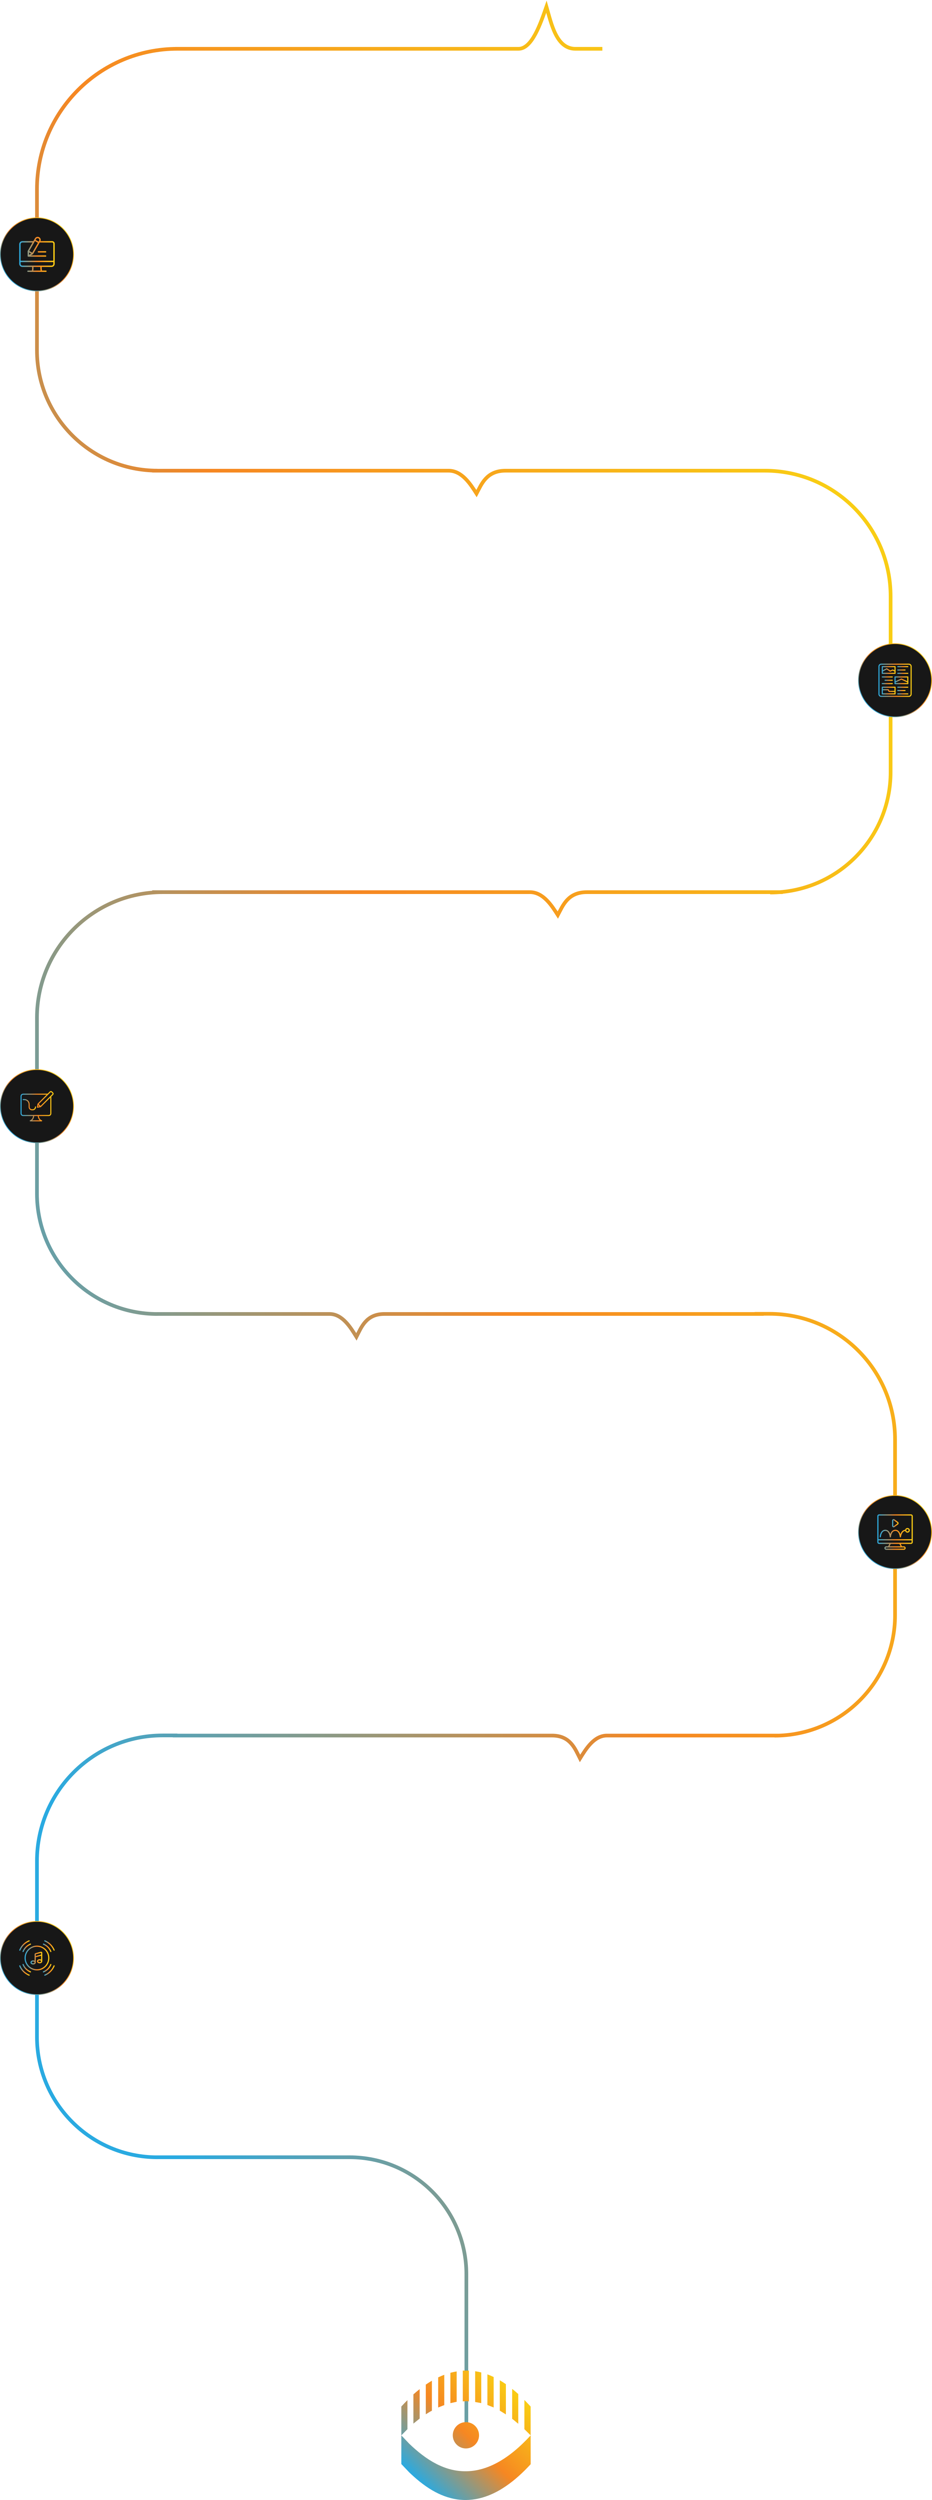 <svg width="1261" height="3381" viewBox="0 0 1261 3381" fill="none" xmlns="http://www.w3.org/2000/svg">
<path d="M1033.22 1777H520.073C495.154 1777 488.808 1795.22 482.252 1808C474.435 1795.41 463.403 1777 445.837 1777H212M240 66C135.066 66 50 151.066 50 256V473.571C50 563.55 122.946 636.5 212.929 636.5M1017 636.55H684.033C658.149 636.55 651.557 654.77 644.748 667.55C636.628 654.96 625.168 636.55 606.922 636.55H206M1015 636.55H1035C1128.89 636.55 1205 712.66 1205 806.55V1044.12C1205 1134.11 1132.05 1207.05 1042.07 1207.05M240 1206.55H220C126.112 1206.55 50 1282.66 50 1376.55V1614.12C50 1704.11 122.946 1777.05 212.929 1777.05M1021 1776.8H1041C1134.89 1776.8 1211 1852.92 1211 1946.8V2184.37C1211 2274.36 1138.05 2347.3 1048.07 2347.3M1059.02 1206.55H794.033C768.149 1206.55 761.557 1224.77 754.748 1237.55C746.628 1224.96 735.168 1206.55 716.922 1206.55H206M815 66H778.567C752.717 66 746.134 32.499 739.335 9C731.226 32.146 719.783 66 701.562 66H237M630.999 3283.75V3075.56C630.999 2988.24 560.215 2917.46 472.898 2917.46H211.44M240 2347H220C126.11 2347 50 2423.12 50 2517V2754.57C50 2844.56 122.95 2917.5 212.93 2917.5M233.78 2347.17H746.927C771.846 2347.17 778.192 2365.39 784.748 2378.17C792.565 2365.58 803.597 2347.17 821.163 2347.17H1055" stroke="url(#paint0_linear_7965_739)" stroke-width="5"/>
<path d="M718 3293.59V3332.6C715.393 3335.42 712.707 3338.25 709.916 3341.01C707.23 3343.68 704.466 3346.28 701.622 3348.79C698.883 3351.27 696.039 3353.64 693.143 3355.93C690.431 3358.04 687.666 3360.1 684.848 3362.02C682.163 3363.89 679.371 3365.63 676.58 3367.29C673.816 3368.93 670.972 3370.43 668.075 3371.8C665.363 3373.09 662.625 3374.3 659.807 3375.33C657.095 3376.33 654.383 3377.23 651.592 3378C649.511 3378.55 647.379 3379.05 645.246 3379.47C644.508 3379.63 643.745 3379.76 643.008 3379.87C640.322 3380.31 637.583 3380.63 634.818 3380.82C634.766 3380.84 634.739 3380.84 634.713 3380.84C633.633 3380.92 632.528 3380.95 631.422 3380.97C630.869 3381 630.316 3381 629.763 3381C629.078 3381 628.367 3380.97 627.683 3380.97C627.288 3380.95 626.919 3380.95 626.524 3380.92H626.471C623.706 3380.79 620.915 3380.55 618.098 3380.13C618.045 3380.13 618.019 3380.1 617.966 3380.1C617.94 3380.08 617.913 3380.08 617.913 3380.08C615.175 3379.68 612.463 3379.1 609.803 3378.42C609.751 3378.39 609.698 3378.39 609.672 3378.36C606.907 3377.68 604.195 3376.81 601.535 3375.83C601.483 3375.81 601.43 3375.78 601.377 3375.78C598.56 3374.75 595.769 3373.57 593.03 3372.25C592.977 3372.22 592.925 3372.2 592.872 3372.17C590.107 3370.85 587.395 3369.4 584.736 3367.85C584.683 3367.82 584.63 3367.77 584.578 3367.74C581.813 3366.13 579.101 3364.39 576.467 3362.55C576.415 3362.5 576.336 3362.47 576.283 3362.42C573.439 3360.44 570.675 3358.36 567.962 3356.22C567.883 3356.17 567.831 3356.12 567.778 3356.06C565.013 3353.85 562.327 3351.56 559.694 3349.18C559.615 3349.11 559.563 3349.05 559.51 3349C557.535 3347.23 555.613 3345.47 553.717 3343.65L551.426 3341.22L551.215 3341.01L543 3332.37V3293.59L553.77 3304.93C564.724 3315.44 577.047 3325.41 590.792 3332.37C599.271 3336.66 608.276 3339.83 617.808 3341.25C636.319 3344.02 653.488 3340.12 669.181 3332.37C687.692 3323.22 704.097 3308.72 718 3293.59ZM709.706 3245.86L709.495 3245.64V3285.21L717.974 3293.59V3254.58L709.706 3245.86ZM543 3254.55V3293.59L551.268 3285.21V3245.93C548.424 3248.75 545.659 3251.65 543 3254.55ZM559.326 3238.16V3277.7L567.804 3270.84V3231.02C564.908 3233.31 562.09 3235.68 559.326 3238.16ZM693.143 3230.83C693.09 3230.78 693.038 3230.73 692.959 3230.67V3271.27C695.644 3273.08 697.988 3275.4 700.568 3277.35C700.779 3277.54 700.832 3277.78 701.227 3277.67V3237.68C698.594 3235.34 695.908 3233.04 693.143 3230.83ZM676.37 3219.18C676.317 3219.15 676.264 3219.1 676.212 3219.07V3260.14L684.48 3265.26V3224.35C681.82 3222.5 679.135 3220.79 676.37 3219.18ZM576.099 3224.93V3265.05C578.89 3263.52 581.444 3261.54 584.367 3260.25V3219.68C581.55 3221.31 578.785 3223.05 576.099 3224.93ZM659.596 3211.14C659.544 3211.11 659.491 3211.09 659.438 3211.09V3252.5L664.626 3254.55L667.917 3255.87V3214.67C665.205 3213.35 662.414 3212.17 659.596 3211.14ZM592.846 3215.17V3255.9L596.243 3254.55L601.114 3252.63V3211.64C598.296 3212.7 595.558 3213.88 592.846 3215.17ZM609.382 3208.95V3250.02L617.861 3248.18V3207.11C614.991 3207.58 612.173 3208.21 609.382 3208.95ZM643.06 3206.87C643.034 3206.87 643.008 3206.87 643.008 3206.84C642.955 3206.84 642.929 3206.82 642.876 3206.82V3248.46L651.144 3249.99V3208.5C648.511 3207.82 645.825 3207.27 643.06 3206.87ZM626.155 3206V3247.62C628.841 3247.23 631.738 3247.33 634.423 3247.62V3206H626.155ZM617.808 3280.89C610.857 3287.85 610.857 3299.1 617.808 3306.06C624.76 3313.02 636.003 3313.02 642.955 3306.06C649.906 3299.1 649.906 3287.85 642.955 3280.89C636.03 3273.95 624.76 3273.95 617.808 3280.89Z" fill="url(#paint1_linear_7965_739)"/>
<circle cx="50" cy="2648" r="49.5" fill="#171717" stroke="url(#paint2_linear_7965_739)"/>
<g clip-path="url(#clip0_7965_739)">
<path fill-rule="evenodd" clip-rule="evenodd" d="M27.563 2658.4C27.41 2657.99 26.95 2657.77 26.535 2657.93C26.12 2658.08 25.908 2658.54 26.061 2658.95C28.485 2664.84 33.163 2669.52 39.054 2671.94C39.463 2672.11 39.931 2671.91 40.099 2671.51C40.268 2671.1 40.074 2670.63 39.666 2670.46C34.189 2668.21 29.833 2663.87 27.563 2658.4Z" fill="url(#paint3_linear_7965_739)"/>
<path fill-rule="evenodd" clip-rule="evenodd" d="M73.506 2657.9C73.31 2657.82 73.09 2657.82 72.894 2657.9C72.698 2657.98 72.542 2658.14 72.46 2658.33C70.21 2663.81 65.87 2668.17 60.4 2670.44C59.985 2670.59 59.773 2671.05 59.926 2671.47C60.079 2671.88 60.539 2672.09 60.954 2671.94C66.843 2669.52 71.519 2664.84 73.939 2658.95C74.108 2658.54 73.914 2658.07 73.506 2657.9Z" fill="url(#paint4_linear_7965_739)"/>
<path fill-rule="evenodd" clip-rule="evenodd" d="M26.494 2638.1C26.902 2638.27 27.37 2638.07 27.539 2637.67C29.79 2632.19 34.13 2627.83 39.6 2625.56C39.933 2625.46 40.16 2625.15 40.16 2624.8C40.151 2624.54 40.014 2624.29 39.793 2624.14C39.572 2624 39.294 2623.97 39.046 2624.06C33.156 2626.48 28.481 2631.16 26.061 2637.05C25.892 2637.46 26.086 2637.93 26.494 2638.1Z" fill="url(#paint5_linear_7965_739)"/>
<path fill-rule="evenodd" clip-rule="evenodd" d="M60.946 2624.06C60.537 2623.89 60.069 2624.09 59.9 2624.49C59.731 2624.9 59.925 2625.37 60.334 2625.54C65.812 2627.79 70.167 2632.13 72.437 2637.6C72.536 2637.87 72.771 2638.06 73.052 2638.11C73.334 2638.16 73.621 2638.06 73.804 2637.84C73.987 2637.62 74.038 2637.31 73.939 2637.05C71.515 2631.16 66.837 2626.48 60.946 2624.06Z" fill="url(#paint6_linear_7965_739)"/>
<path fill-rule="evenodd" clip-rule="evenodd" d="M41.192 2667.57C41.574 2667.57 41.902 2667.3 41.977 2666.92C42.051 2666.55 41.851 2666.17 41.498 2666.03C37.176 2664.25 33.745 2660.82 31.971 2656.5C31.802 2656.09 31.334 2655.9 30.926 2656.07C30.518 2656.24 30.324 2656.71 30.493 2657.11C32.428 2661.83 36.172 2665.57 40.886 2667.51C40.983 2667.55 41.087 2667.57 41.192 2667.57Z" fill="url(#paint7_linear_7965_739)"/>
<path fill-rule="evenodd" clip-rule="evenodd" d="M58.808 2667.57C58.913 2667.57 59.017 2667.55 59.114 2667.51C63.828 2665.57 67.572 2661.83 69.507 2657.11C69.616 2656.85 69.576 2656.55 69.403 2656.32C69.228 2656.09 68.947 2655.98 68.663 2656.01C68.38 2656.05 68.138 2656.24 68.029 2656.5C66.254 2660.82 62.823 2664.25 58.502 2666.03C58.149 2666.17 57.948 2666.55 58.023 2666.92C58.097 2667.3 58.426 2667.57 58.808 2667.57Z" fill="url(#paint8_linear_7965_739)"/>
<path fill-rule="evenodd" clip-rule="evenodd" d="M30.493 2638.89C30.384 2639.15 30.424 2639.45 30.598 2639.68C30.772 2639.91 31.053 2640.02 31.337 2639.99C31.62 2639.95 31.862 2639.76 31.971 2639.5C33.745 2635.18 37.177 2631.75 41.499 2629.97C41.907 2629.8 42.101 2629.33 41.932 2628.93C41.763 2628.52 41.295 2628.32 40.887 2628.49C36.172 2630.43 32.428 2634.17 30.493 2638.89Z" fill="url(#paint9_linear_7965_739)"/>
<path fill-rule="evenodd" clip-rule="evenodd" d="M69.507 2638.89C67.572 2634.17 63.829 2630.43 59.114 2628.49C58.705 2628.32 58.237 2628.52 58.068 2628.93C57.899 2629.33 58.093 2629.8 58.502 2629.97C62.824 2631.75 66.255 2635.18 68.029 2639.5C68.198 2639.91 68.666 2640.1 69.074 2639.93C69.482 2639.76 69.676 2639.3 69.507 2638.89Z" fill="url(#paint10_linear_7965_739)"/>
<path d="M66.8 2648C66.8 2638.72 59.278 2631.2 50 2631.2C40.722 2631.2 33.2 2638.72 33.2 2648C33.2 2657.28 40.722 2664.8 50 2664.8C59.274 2664.79 66.79 2657.27 66.8 2648ZM34.8 2648C34.8 2639.61 41.605 2632.8 50 2632.8C58.395 2632.8 65.2 2639.61 65.2 2648C65.2 2656.39 58.395 2663.2 50 2663.2C41.609 2663.19 34.809 2656.39 34.8 2648Z" fill="url(#paint11_linear_7965_739)"/>
<path d="M55.6 2645.05V2650.06C54.979 2649.75 54.294 2649.59 53.6 2649.6C51.582 2649.6 50 2650.83 50 2652.4C50 2653.97 51.582 2655.2 53.6 2655.2C55.618 2655.2 57.2 2653.97 57.2 2652.4V2641.05C57.2 2640.55 56.967 2640.08 56.571 2639.78C56.175 2639.47 55.66 2639.37 55.179 2639.51L47.979 2641.47C47.283 2641.66 46.8 2642.29 46.8 2643.01V2651.66C46.179 2651.35 45.494 2651.19 44.8 2651.2C42.782 2651.2 41.2 2652.43 41.2 2654C41.2 2655.57 42.782 2656.8 44.8 2656.8C46.819 2656.8 48.4 2655.57 48.4 2654V2647.01L55.6 2645.05ZM53.6 2653.6C52.422 2653.6 51.6 2652.97 51.6 2652.4C51.6 2651.83 52.422 2651.2 53.6 2651.2C54.779 2651.2 55.6 2651.83 55.6 2652.4C55.6 2652.97 54.779 2653.6 53.6 2653.6ZM48.4 2643.01L55.6 2641.05V2643.39L48.4 2645.35V2643.01ZM44.8 2655.2C43.622 2655.2 42.8 2654.57 42.8 2654C42.8 2653.43 43.622 2652.8 44.8 2652.8C45.978 2652.8 46.8 2653.43 46.8 2654C46.8 2654.57 45.978 2655.2 44.8 2655.2Z" fill="url(#paint12_linear_7965_739)"/>
</g>
<circle cx="1211" cy="2072" r="49.5" fill="#171717" stroke="url(#paint13_linear_7965_739)"/>
<g clip-path="url(#clip1_7965_739)">
<path d="M1232.6 2048H1189.4C1188.07 2048 1187 2049.07 1187 2050.4V2085.6C1187 2086.93 1188.07 2088 1189.4 2088H1203.31L1201.71 2091.2H1199C1197.67 2091.2 1196.6 2092.27 1196.6 2093.6C1196.6 2094.93 1197.67 2096 1199 2096H1223C1224.33 2096 1225.4 2094.93 1225.4 2093.6C1225.4 2092.27 1224.33 2091.2 1223 2091.2H1220.29L1218.69 2088H1232.6C1233.93 2088 1235 2086.93 1235 2085.6V2050.4C1235 2049.07 1233.93 2048 1232.6 2048ZM1189.4 2049.6H1232.6C1233.04 2049.6 1233.4 2049.96 1233.4 2050.4V2081.6H1188.6V2050.4C1188.6 2049.96 1188.96 2049.6 1189.4 2049.6ZM1223.8 2093.6C1223.8 2094.04 1223.44 2094.4 1223 2094.4H1199C1198.56 2094.4 1198.2 2094.04 1198.2 2093.6C1198.2 2093.16 1198.56 2092.8 1199 2092.8H1223C1223.44 2092.8 1223.8 2093.16 1223.8 2093.6ZM1218.51 2091.2H1203.49L1205.09 2088H1216.91L1218.51 2091.2ZM1232.6 2086.4H1189.4C1188.96 2086.4 1188.6 2086.04 1188.6 2085.6V2083.2H1233.4V2085.6C1233.4 2086.04 1233.04 2086.4 1232.6 2086.4Z" fill="url(#paint14_linear_7965_739)"/>
<path d="M1208.15 2065.38C1208.83 2065.73 1209.64 2065.66 1210.24 2065.2L1214.94 2061.73C1215.48 2061.32 1215.8 2060.68 1215.8 2060C1215.8 2059.32 1215.48 2058.68 1214.94 2058.27L1210.24 2054.8C1209.64 2054.35 1208.83 2054.28 1208.15 2054.62C1207.44 2054.98 1206.99 2055.72 1207 2056.52V2063.48C1206.99 2064.28 1207.44 2065.02 1208.15 2065.38ZM1208.6 2056.52C1208.59 2056.32 1208.7 2056.14 1208.87 2056.04C1208.93 2056.01 1208.99 2056 1209.05 2056C1209.14 2056 1209.23 2056.03 1209.29 2056.08L1213.99 2059.56C1214.13 2059.67 1214.2 2059.83 1214.2 2060C1214.2 2060.17 1214.13 2060.33 1213.99 2060.44L1209.29 2063.92C1209.17 2064.02 1209.01 2064.03 1208.87 2063.96C1208.7 2063.87 1208.59 2063.68 1208.6 2063.48V2056.52Z" fill="url(#paint15_linear_7965_739)"/>
<path d="M1190.94 2079.2H1191C1191.42 2079.2 1191.77 2078.88 1191.8 2078.46C1191.81 2078.38 1192.43 2070.4 1197.8 2070.4C1203.16 2070.4 1203.8 2078.38 1203.8 2078.46C1203.83 2078.88 1204.18 2079.2 1204.6 2079.2C1205.02 2079.2 1205.37 2078.88 1205.4 2078.46C1205.41 2078.38 1206.03 2070.4 1211.4 2070.4C1216.76 2070.4 1217.4 2078.38 1217.4 2078.46C1217.43 2078.87 1217.77 2079.19 1218.18 2079.2H1218.2C1218.61 2079.2 1218.95 2078.89 1218.99 2078.49C1219 2078.41 1219.91 2071.08 1224.73 2070.45C1225.16 2071.99 1226.67 2072.98 1228.26 2072.75C1229.85 2072.52 1231.02 2071.14 1230.99 2069.54C1230.97 2067.93 1229.75 2066.6 1228.16 2066.42C1226.56 2066.24 1225.08 2067.27 1224.7 2068.83C1221.08 2069.18 1219.21 2072.24 1218.28 2074.79C1217.29 2071.83 1215.22 2068.8 1211.4 2068.8C1207.68 2068.8 1205.61 2071.68 1204.6 2074.56C1203.59 2071.68 1201.52 2068.8 1197.8 2068.8C1192.32 2068.8 1190.43 2075.04 1190.2 2078.34C1190.18 2078.56 1190.25 2078.77 1190.39 2078.93C1190.53 2079.09 1190.73 2079.19 1190.94 2079.2ZM1227.8 2068C1228.68 2068 1229.4 2068.72 1229.4 2069.6C1229.4 2070.48 1228.68 2071.2 1227.8 2071.2C1226.92 2071.2 1226.2 2070.48 1226.2 2069.6C1226.2 2068.72 1226.92 2068 1227.8 2068Z" fill="url(#paint16_linear_7965_739)"/>
</g>
<circle cx="50" cy="1496" r="49.5" fill="#171717" stroke="url(#paint17_linear_7965_739)"/>
<path d="M48.061 1496.28C47.663 1496.28 47.341 1496.6 47.341 1497C47.341 1498.75 45.92 1500.17 44.173 1500.17H43.299C41.552 1500.17 40.131 1498.75 40.131 1497V1493.44C40.131 1489.54 36.959 1486.37 33.061 1486.37H31.343C30.944 1486.37 30.623 1486.69 30.623 1487.09C30.623 1487.48 30.944 1487.81 31.343 1487.81H33.061C36.167 1487.81 38.691 1490.33 38.691 1493.44V1497C38.691 1499.54 40.76 1501.61 43.299 1501.61H44.173C46.712 1501.61 48.781 1499.54 48.781 1497C48.781 1496.6 48.459 1496.28 48.061 1496.28Z" fill="url(#paint18_linear_7965_739)"/>
<path d="M70.41 1476.1C69.584 1475.28 68.23 1475.28 67.395 1476.11L64.458 1479.05H31.27C29.346 1479.05 27.781 1480.62 27.781 1482.54V1505.85C27.781 1507.77 29.346 1509.34 31.27 1509.34H44.768C44.754 1509.48 44.739 1509.63 44.71 1509.8C44.523 1511.05 43.933 1513.03 42.061 1514.37C41.653 1514.66 41.187 1514.92 40.654 1515.13C40.496 1515.2 40.366 1515.32 40.29 1515.46C40.213 1515.6 40.179 1515.77 40.213 1515.94C40.28 1516.28 40.573 1516.52 40.918 1516.52H48.632H56.346C56.691 1516.52 56.989 1516.28 57.051 1515.94C57.085 1515.78 57.056 1515.6 56.974 1515.46C56.898 1515.32 56.773 1515.2 56.61 1515.13C56.077 1514.92 55.606 1514.66 55.203 1514.37C53.331 1513.03 52.736 1511.05 52.554 1509.8C52.53 1509.63 52.51 1509.48 52.496 1509.34H65.994C67.918 1509.34 69.483 1507.77 69.483 1505.85V1483.02L71.893 1480.61C72.296 1480.21 72.522 1479.67 72.517 1479.09C72.517 1478.52 72.291 1477.99 71.893 1477.59L70.41 1476.1ZM51.858 1494.61L53.398 1496.15L51.507 1496.49L51.858 1494.61ZM51.066 1509.33C51.09 1509.59 51.128 1509.9 51.19 1510.24C51.44 1511.61 52.093 1513.58 53.797 1515.08H48.632H43.472C45.176 1513.58 45.829 1511.62 46.078 1510.24C46.141 1509.9 46.179 1509.59 46.203 1509.33H51.066ZM68.048 1505.84C68.048 1506.97 67.126 1507.89 65.998 1507.89H51.79H51.786H31.27C30.142 1507.89 29.221 1506.97 29.221 1505.84V1482.54C29.221 1481.41 30.142 1480.49 31.27 1480.49H63.018L50.898 1492.61C50.893 1492.62 50.893 1492.62 50.888 1492.62C50.878 1492.63 50.874 1492.64 50.859 1492.65C50.816 1492.71 50.778 1492.76 50.749 1492.82C50.734 1492.86 50.725 1492.89 50.715 1492.92C50.706 1492.95 50.696 1492.97 50.691 1493L49.909 1497.26C49.866 1497.49 49.942 1497.73 50.11 1497.9C50.149 1497.94 50.192 1497.97 50.235 1498C50.25 1498.01 50.264 1498.02 50.278 1498.03C50.312 1498.04 50.346 1498.06 50.384 1498.07C50.398 1498.08 50.418 1498.08 50.432 1498.09C50.47 1498.1 50.504 1498.1 50.542 1498.11C50.557 1498.11 50.576 1498.11 50.59 1498.11C50.6 1498.11 50.61 1498.12 50.619 1498.12C50.662 1498.12 50.706 1498.11 50.749 1498.11L55.016 1497.32C55.045 1497.32 55.069 1497.31 55.098 1497.3C55.126 1497.29 55.155 1497.28 55.184 1497.27C55.256 1497.23 55.323 1497.19 55.381 1497.13C55.386 1497.13 55.39 1497.13 55.39 1497.12L68.048 1484.46V1505.84ZM70.88 1479.59L54.882 1495.59L52.414 1493.12L65.264 1480.28C65.269 1480.27 65.269 1480.27 65.274 1480.26L68.408 1477.13C68.682 1476.86 69.118 1476.85 69.387 1477.12L70.88 1478.61C71.01 1478.74 71.082 1478.91 71.082 1479.09C71.082 1479.29 71.01 1479.46 70.88 1479.59Z" fill="url(#paint19_linear_7965_739)"/>
<circle cx="1211" cy="920" r="49.5" fill="#171717" stroke="url(#paint20_linear_7965_739)"/>
<path d="M1229.75 897.5H1192.25C1190.18 897.5 1188.5 899.182 1188.5 901.25V938.75C1188.5 940.818 1190.18 942.5 1192.25 942.5H1229.75C1231.82 942.5 1233.5 940.818 1233.5 938.75V901.25C1233.5 899.182 1231.82 897.5 1229.75 897.5ZM1232 938.75C1232 939.991 1230.99 941 1229.75 941H1192.25C1191.01 941 1190 939.991 1190 938.75V901.25C1190 900.009 1191.01 899 1192.25 899H1229.75C1230.99 899 1232 900.009 1232 901.25V938.75Z" fill="url(#paint21_linear_7965_739)"/>
<path d="M1193.75 911.359H1211C1211.41 911.359 1211.75 911.024 1211.75 910.609V901.594C1211.75 901.179 1211.41 900.844 1211 900.844H1193.75C1193.34 900.844 1193 901.179 1193 901.594V910.609C1193 911.024 1193.34 911.359 1193.75 911.359ZM1194.5 909.859V908.065L1199.73 905.339L1203.99 908.231C1204.21 908.377 1204.48 908.402 1204.72 908.295L1207.78 906.927L1210.25 908.087V909.859L1194.5 909.859ZM1210.25 902.344V906.429L1208.11 905.423C1207.91 905.329 1207.68 905.329 1207.48 905.417L1204.49 906.755L1200.21 903.847C1199.98 903.691 1199.68 903.674 1199.44 903.802L1194.5 906.374V902.344H1210.25Z" fill="url(#paint22_linear_7965_739)"/>
<path d="M1228.25 914.743H1211C1210.59 914.743 1210.25 915.078 1210.25 915.493V924.507C1210.25 924.922 1210.59 925.257 1211 925.257H1228.25C1228.66 925.257 1229 924.922 1229 924.507V915.493C1229 915.078 1228.66 914.743 1228.25 914.743ZM1227.5 916.243V921.208L1219.94 917.722C1219.74 917.63 1219.51 917.63 1219.31 917.722L1211.75 921.208V916.243H1227.5ZM1211.75 923.757V922.86L1219.62 919.229L1227.5 922.86V923.757H1211.75Z" fill="url(#paint23_linear_7965_739)"/>
<path d="M1211 928.641H1193.75C1193.34 928.641 1193 928.977 1193 929.391V938.406C1193 938.821 1193.34 939.156 1193.75 939.156H1211C1211.41 939.156 1211.75 938.821 1211.75 938.406V929.391C1211.75 928.977 1211.41 928.641 1211 928.641ZM1210.25 930.141V934.268H1203.49C1203.29 934.268 1203.12 934.102 1203.12 933.898C1203.12 932.868 1202.29 932.03 1201.26 932.03H1194.5V930.141H1210.25ZM1194.5 937.656V933.53H1201.26C1201.46 933.53 1201.62 933.696 1201.62 933.898C1201.62 934.929 1202.46 935.768 1203.49 935.768H1210.25V937.656H1194.5Z" fill="url(#paint24_linear_7965_739)"/>
<path d="M1228.25 900.844H1214.75C1214.34 900.844 1214 901.179 1214 901.594C1214 902.008 1214.34 902.344 1214.75 902.344H1228.25C1228.66 902.344 1229 902.008 1229 901.594C1229 901.179 1228.66 900.844 1228.25 900.844Z" fill="url(#paint25_linear_7965_739)"/>
<path d="M1214.75 906.852H1224.5C1224.91 906.852 1225.25 906.516 1225.25 906.102C1225.25 905.687 1224.91 905.352 1224.5 905.352H1214.75C1214.34 905.352 1214 905.687 1214 906.102C1214 906.516 1214.34 906.852 1214.75 906.852Z" fill="url(#paint26_linear_7965_739)"/>
<path d="M1228.25 909.859H1214.75C1214.34 909.859 1214 910.194 1214 910.609C1214 911.023 1214.34 911.359 1214.75 911.359H1228.25C1228.66 911.359 1229 911.023 1229 910.609C1229 910.194 1228.66 909.859 1228.25 909.859Z" fill="url(#paint27_linear_7965_739)"/>
<path d="M1228.25 928.641H1214.75C1214.34 928.641 1214 928.977 1214 929.391C1214 929.806 1214.34 930.141 1214.75 930.141H1228.25C1228.66 930.141 1229 929.806 1229 929.391C1229 928.977 1228.66 928.641 1228.25 928.641Z" fill="url(#paint28_linear_7965_739)"/>
<path d="M1214.75 934.648H1224.5C1224.91 934.648 1225.25 934.313 1225.25 933.898C1225.25 933.484 1224.91 933.148 1224.5 933.148H1214.75C1214.34 933.148 1214 933.484 1214 933.898C1214 934.313 1214.34 934.648 1214.75 934.648Z" fill="url(#paint29_linear_7965_739)"/>
<path d="M1228.25 937.656H1214.75C1214.34 937.656 1214 937.992 1214 938.406C1214 938.821 1214.34 939.156 1214.75 939.156H1228.25C1228.66 939.156 1229 938.821 1229 938.406C1229 937.992 1228.66 937.656 1228.25 937.656Z" fill="url(#paint30_linear_7965_739)"/>
<path d="M1193.75 925.257H1207.25C1207.66 925.257 1208 924.922 1208 924.507C1208 924.093 1207.66 923.757 1207.25 923.757H1193.75C1193.34 923.757 1193 924.093 1193 924.507C1193 924.922 1193.34 925.257 1193.75 925.257Z" fill="url(#paint31_linear_7965_739)"/>
<path d="M1207.25 919.25H1197.5C1197.09 919.25 1196.75 919.585 1196.75 920C1196.75 920.415 1197.09 920.75 1197.5 920.75H1207.25C1207.66 920.75 1208 920.415 1208 920C1208 919.585 1207.66 919.25 1207.25 919.25Z" fill="url(#paint32_linear_7965_739)"/>
<path d="M1193.75 916.243H1207.25C1207.66 916.243 1208 915.907 1208 915.493C1208 915.078 1207.66 914.743 1207.25 914.743H1193.75C1193.34 914.743 1193 915.078 1193 915.493C1193 915.907 1193.34 916.243 1193.75 916.243Z" fill="url(#paint33_linear_7965_739)"/>
<circle cx="50" cy="344" r="49.5" fill="#171717" stroke="url(#paint34_linear_7965_739)"/>
<g clip-path="url(#clip2_7965_739)">
<path d="M70.63 326.076H54.795C55.596 324.153 54.864 321.881 53.013 320.812C51.001 319.651 48.42 320.342 47.259 322.354L45.11 326.076H30.249C27.906 326.076 26 327.982 26 330.324V356.802C26 359.144 27.906 361.05 30.249 361.05H43.414C43.575 362.485 43.475 364.202 43.138 365.878H37.856C37.338 365.878 36.918 366.298 36.918 366.816C36.918 367.333 37.338 367.753 37.856 367.753H62.145C62.662 367.753 63.082 367.333 63.082 366.816C63.082 366.298 62.662 365.878 62.145 365.878H56.811C56.443 364.186 56.324 362.469 56.481 361.05H69.751C72.094 361.05 74 359.144 74 356.802V329.446C74 327.588 72.488 326.076 70.63 326.076ZM39.257 341.337L42.115 342.987L39.257 344.638V341.337ZM43.647 341.707L39.6 339.37L47.281 326.065L51.329 328.402L43.647 341.707ZM52.075 322.436C53.191 323.08 53.575 324.512 52.93 325.628L52.266 326.778L48.219 324.441L48.883 323.291C49.527 322.175 50.959 321.792 52.075 322.436ZM30.249 327.951H44.028L37.507 339.244C37.425 339.387 37.382 339.548 37.382 339.713V346.262C37.382 346.779 37.802 347.199 38.319 347.199H61.681C62.198 347.199 62.618 346.779 62.618 346.262C62.618 345.744 62.198 345.324 61.681 345.324H41.818L44.459 343.799C44.602 343.717 44.72 343.598 44.803 343.456L53.755 327.951H70.63C71.454 327.951 72.125 328.622 72.125 329.446V352.589H27.875V330.324C27.875 329.016 28.94 327.951 30.249 327.951ZM54.897 365.878H45.046C45.348 364.212 45.439 362.518 45.3 361.05H54.596C54.462 362.506 54.569 364.2 54.897 365.878ZM69.751 359.175H30.249C28.94 359.175 27.875 358.111 27.875 356.802V354.464H72.125V356.802C72.125 358.111 71.06 359.175 69.751 359.175ZM62.618 340.589C62.618 341.106 62.198 341.526 61.681 341.526H51.969C51.451 341.526 51.031 341.106 51.031 340.589C51.031 340.071 51.451 339.651 51.969 339.651H61.681C62.198 339.651 62.618 340.071 62.618 340.589Z" fill="url(#paint35_linear_7965_739)"/>
</g>
<defs>
<linearGradient id="paint0_linear_7965_739" x1="210.644" y1="2835.28" x2="1705.34" y2="2306.32" gradientUnits="userSpaceOnUse">
<stop offset="2.85827e-07" stop-color="#29AAE1"/>
<stop offset="0.505" stop-color="#F68722"/>
<stop offset="1" stop-color="#F9CD14"/>
</linearGradient>
<linearGradient id="paint1_linear_7965_739" x1="567.214" y1="3357.03" x2="694.201" y2="3230.28" gradientUnits="userSpaceOnUse">
<stop offset="2.85827e-07" stop-color="#29AAE1"/>
<stop offset="0.505" stop-color="#F68722"/>
<stop offset="1" stop-color="#F9CD14"/>
</linearGradient>
<linearGradient id="paint2_linear_7965_739" x1="13.837" y1="2684.31" x2="86.4" y2="2611.87" gradientUnits="userSpaceOnUse">
<stop offset="2.85827e-07" stop-color="#29AAE1"/>
<stop offset="0.505" stop-color="#F68722"/>
<stop offset="1" stop-color="#F9CD14"/>
</linearGradient>
<linearGradient id="paint3_linear_7965_739" x1="26.011" y1="2664.94" x2="40.161" y2="2664.94" gradientUnits="userSpaceOnUse">
<stop offset="2.85827e-07" stop-color="#29AAE1"/>
<stop offset="0.505" stop-color="#F68722"/>
<stop offset="1" stop-color="#F9CD14"/>
</linearGradient>
<linearGradient id="paint4_linear_7965_739" x1="59.876" y1="2664.91" x2="74" y2="2664.91" gradientUnits="userSpaceOnUse">
<stop offset="2.85827e-07" stop-color="#29AAE1"/>
<stop offset="0.505" stop-color="#F68722"/>
<stop offset="1" stop-color="#F9CD14"/>
</linearGradient>
<linearGradient id="paint5_linear_7965_739" x1="26" y1="2631.08" x2="40.16" y2="2631.08" gradientUnits="userSpaceOnUse">
<stop offset="2.85827e-07" stop-color="#29AAE1"/>
<stop offset="0.505" stop-color="#F68722"/>
<stop offset="1" stop-color="#F9CD14"/>
</linearGradient>
<linearGradient id="paint6_linear_7965_739" x1="59.839" y1="2631.06" x2="73.989" y2="2631.06" gradientUnits="userSpaceOnUse">
<stop offset="2.85827e-07" stop-color="#29AAE1"/>
<stop offset="0.505" stop-color="#F68722"/>
<stop offset="1" stop-color="#F9CD14"/>
</linearGradient>
<linearGradient id="paint7_linear_7965_739" x1="30.431" y1="2661.79" x2="41.993" y2="2661.79" gradientUnits="userSpaceOnUse">
<stop offset="2.85827e-07" stop-color="#29AAE1"/>
<stop offset="0.505" stop-color="#F68722"/>
<stop offset="1" stop-color="#F9CD14"/>
</linearGradient>
<linearGradient id="paint8_linear_7965_739" x1="58.007" y1="2661.79" x2="69.568" y2="2661.79" gradientUnits="userSpaceOnUse">
<stop offset="2.85827e-07" stop-color="#29AAE1"/>
<stop offset="0.505" stop-color="#F68722"/>
<stop offset="1" stop-color="#F9CD14"/>
</linearGradient>
<linearGradient id="paint9_linear_7965_739" x1="30.432" y1="2634.21" x2="41.993" y2="2634.21" gradientUnits="userSpaceOnUse">
<stop offset="2.85827e-07" stop-color="#29AAE1"/>
<stop offset="0.505" stop-color="#F68722"/>
<stop offset="1" stop-color="#F9CD14"/>
</linearGradient>
<linearGradient id="paint10_linear_7965_739" x1="58.007" y1="2634.21" x2="69.569" y2="2634.21" gradientUnits="userSpaceOnUse">
<stop offset="2.85827e-07" stop-color="#29AAE1"/>
<stop offset="0.505" stop-color="#F68722"/>
<stop offset="1" stop-color="#F9CD14"/>
</linearGradient>
<linearGradient id="paint11_linear_7965_739" x1="33.199" y1="2648" x2="66.801" y2="2648" gradientUnits="userSpaceOnUse">
<stop offset="2.85827e-07" stop-color="#29AAE1"/>
<stop offset="0.505" stop-color="#F68722"/>
<stop offset="1" stop-color="#F9CD14"/>
</linearGradient>
<linearGradient id="paint12_linear_7965_739" x1="41.2" y1="2648.12" x2="57.2" y2="2648.12" gradientUnits="userSpaceOnUse">
<stop offset="2.85827e-07" stop-color="#29AAE1"/>
<stop offset="0.505" stop-color="#F68722"/>
<stop offset="1" stop-color="#F9CD14"/>
</linearGradient>
<linearGradient id="paint13_linear_7965_739" x1="1174.84" y1="2108.31" x2="1247.4" y2="2035.87" gradientUnits="userSpaceOnUse">
<stop offset="2.85827e-07" stop-color="#29AAE1"/>
<stop offset="0.505" stop-color="#F68722"/>
<stop offset="1" stop-color="#F9CD14"/>
</linearGradient>
<linearGradient id="paint14_linear_7965_739" x1="1187" y1="2072" x2="1235" y2="2072" gradientUnits="userSpaceOnUse">
<stop offset="2.85827e-07" stop-color="#29AAE1"/>
<stop offset="0.505" stop-color="#F68722"/>
<stop offset="1" stop-color="#F9CD14"/>
</linearGradient>
<linearGradient id="paint15_linear_7965_739" x1="1207" y1="2060" x2="1215.8" y2="2060" gradientUnits="userSpaceOnUse">
<stop offset="2.85827e-07" stop-color="#29AAE1"/>
<stop offset="0.505" stop-color="#F68722"/>
<stop offset="1" stop-color="#F9CD14"/>
</linearGradient>
<linearGradient id="paint16_linear_7965_739" x1="1190.2" y1="2072.8" x2="1230.99" y2="2072.8" gradientUnits="userSpaceOnUse">
<stop offset="2.85827e-07" stop-color="#29AAE1"/>
<stop offset="0.505" stop-color="#F68722"/>
<stop offset="1" stop-color="#F9CD14"/>
</linearGradient>
<linearGradient id="paint17_linear_7965_739" x1="13.837" y1="1532.31" x2="86.4" y2="1459.87" gradientUnits="userSpaceOnUse">
<stop offset="2.85827e-07" stop-color="#29AAE1"/>
<stop offset="0.505" stop-color="#F68722"/>
<stop offset="1" stop-color="#F9CD14"/>
</linearGradient>
<linearGradient id="paint18_linear_7965_739" x1="30.622" y1="1493.99" x2="48.781" y2="1493.99" gradientUnits="userSpaceOnUse">
<stop offset="2.85827e-07" stop-color="#29AAE1"/>
<stop offset="0.505" stop-color="#F68722"/>
<stop offset="1" stop-color="#F9CD14"/>
</linearGradient>
<linearGradient id="paint19_linear_7965_739" x1="27.779" y1="1496" x2="72.518" y2="1496" gradientUnits="userSpaceOnUse">
<stop offset="2.85827e-07" stop-color="#29AAE1"/>
<stop offset="0.505" stop-color="#F68722"/>
<stop offset="1" stop-color="#F9CD14"/>
</linearGradient>
<linearGradient id="paint20_linear_7965_739" x1="1174.84" y1="956.305" x2="1247.4" y2="883.872" gradientUnits="userSpaceOnUse">
<stop offset="2.85827e-07" stop-color="#29AAE1"/>
<stop offset="0.505" stop-color="#F68722"/>
<stop offset="1" stop-color="#F9CD14"/>
</linearGradient>
<linearGradient id="paint21_linear_7965_739" x1="1188.5" y1="919.998" x2="1233.5" y2="919.998" gradientUnits="userSpaceOnUse">
<stop offset="2.85827e-07" stop-color="#29AAE1"/>
<stop offset="0.505" stop-color="#F68722"/>
<stop offset="1" stop-color="#F9CD14"/>
</linearGradient>
<linearGradient id="paint22_linear_7965_739" x1="1193" y1="906.101" x2="1211.75" y2="906.101" gradientUnits="userSpaceOnUse">
<stop offset="2.85827e-07" stop-color="#29AAE1"/>
<stop offset="0.505" stop-color="#F68722"/>
<stop offset="1" stop-color="#F9CD14"/>
</linearGradient>
<linearGradient id="paint23_linear_7965_739" x1="1210.25" y1="920" x2="1229" y2="920" gradientUnits="userSpaceOnUse">
<stop offset="2.85827e-07" stop-color="#29AAE1"/>
<stop offset="0.505" stop-color="#F68722"/>
<stop offset="1" stop-color="#F9CD14"/>
</linearGradient>
<linearGradient id="paint24_linear_7965_739" x1="1193" y1="933.898" x2="1211.75" y2="933.898" gradientUnits="userSpaceOnUse">
<stop offset="2.85827e-07" stop-color="#29AAE1"/>
<stop offset="0.505" stop-color="#F68722"/>
<stop offset="1" stop-color="#F9CD14"/>
</linearGradient>
<linearGradient id="paint25_linear_7965_739" x1="1214" y1="901.594" x2="1229" y2="901.594" gradientUnits="userSpaceOnUse">
<stop offset="2.85827e-07" stop-color="#29AAE1"/>
<stop offset="0.505" stop-color="#F68722"/>
<stop offset="1" stop-color="#F9CD14"/>
</linearGradient>
<linearGradient id="paint26_linear_7965_739" x1="1214" y1="906.102" x2="1225.25" y2="906.102" gradientUnits="userSpaceOnUse">
<stop offset="2.85827e-07" stop-color="#29AAE1"/>
<stop offset="0.505" stop-color="#F68722"/>
<stop offset="1" stop-color="#F9CD14"/>
</linearGradient>
<linearGradient id="paint27_linear_7965_739" x1="1214" y1="910.609" x2="1229" y2="910.609" gradientUnits="userSpaceOnUse">
<stop offset="2.85827e-07" stop-color="#29AAE1"/>
<stop offset="0.505" stop-color="#F68722"/>
<stop offset="1" stop-color="#F9CD14"/>
</linearGradient>
<linearGradient id="paint28_linear_7965_739" x1="1214" y1="929.391" x2="1229" y2="929.391" gradientUnits="userSpaceOnUse">
<stop offset="2.85827e-07" stop-color="#29AAE1"/>
<stop offset="0.505" stop-color="#F68722"/>
<stop offset="1" stop-color="#F9CD14"/>
</linearGradient>
<linearGradient id="paint29_linear_7965_739" x1="1214" y1="933.898" x2="1225.25" y2="933.898" gradientUnits="userSpaceOnUse">
<stop offset="2.85827e-07" stop-color="#29AAE1"/>
<stop offset="0.505" stop-color="#F68722"/>
<stop offset="1" stop-color="#F9CD14"/>
</linearGradient>
<linearGradient id="paint30_linear_7965_739" x1="1214" y1="938.406" x2="1229" y2="938.406" gradientUnits="userSpaceOnUse">
<stop offset="2.85827e-07" stop-color="#29AAE1"/>
<stop offset="0.505" stop-color="#F68722"/>
<stop offset="1" stop-color="#F9CD14"/>
</linearGradient>
<linearGradient id="paint31_linear_7965_739" x1="1193" y1="924.507" x2="1208" y2="924.507" gradientUnits="userSpaceOnUse">
<stop offset="2.85827e-07" stop-color="#29AAE1"/>
<stop offset="0.505" stop-color="#F68722"/>
<stop offset="1" stop-color="#F9CD14"/>
</linearGradient>
<linearGradient id="paint32_linear_7965_739" x1="1196.75" y1="920" x2="1208" y2="920" gradientUnits="userSpaceOnUse">
<stop offset="2.85827e-07" stop-color="#29AAE1"/>
<stop offset="0.505" stop-color="#F68722"/>
<stop offset="1" stop-color="#F9CD14"/>
</linearGradient>
<linearGradient id="paint33_linear_7965_739" x1="1193" y1="915.493" x2="1208" y2="915.493" gradientUnits="userSpaceOnUse">
<stop offset="2.85827e-07" stop-color="#29AAE1"/>
<stop offset="0.505" stop-color="#F68722"/>
<stop offset="1" stop-color="#F9CD14"/>
</linearGradient>
<linearGradient id="paint34_linear_7965_739" x1="13.837" y1="380.305" x2="86.4" y2="307.872" gradientUnits="userSpaceOnUse">
<stop offset="2.85827e-07" stop-color="#29AAE1"/>
<stop offset="0.505" stop-color="#F68722"/>
<stop offset="1" stop-color="#F9CD14"/>
</linearGradient>
<linearGradient id="paint35_linear_7965_739" x1="25.999" y1="343.999" x2="74.001" y2="343.999" gradientUnits="userSpaceOnUse">
<stop offset="2.85827e-07" stop-color="#29AAE1"/>
<stop offset="0.505" stop-color="#F68722"/>
<stop offset="1" stop-color="#F9CD14"/>
</linearGradient>
<clipPath id="clip0_7965_739">
<rect width="48" height="48" fill="white" transform="translate(26 2624)"/>
</clipPath>
<clipPath id="clip1_7965_739">
<rect width="48" height="48" fill="white" transform="translate(1187 2048)"/>
</clipPath>
<clipPath id="clip2_7965_739">
<rect width="48" height="48" fill="white" transform="translate(26 320)"/>
</clipPath>
</defs>
</svg>
